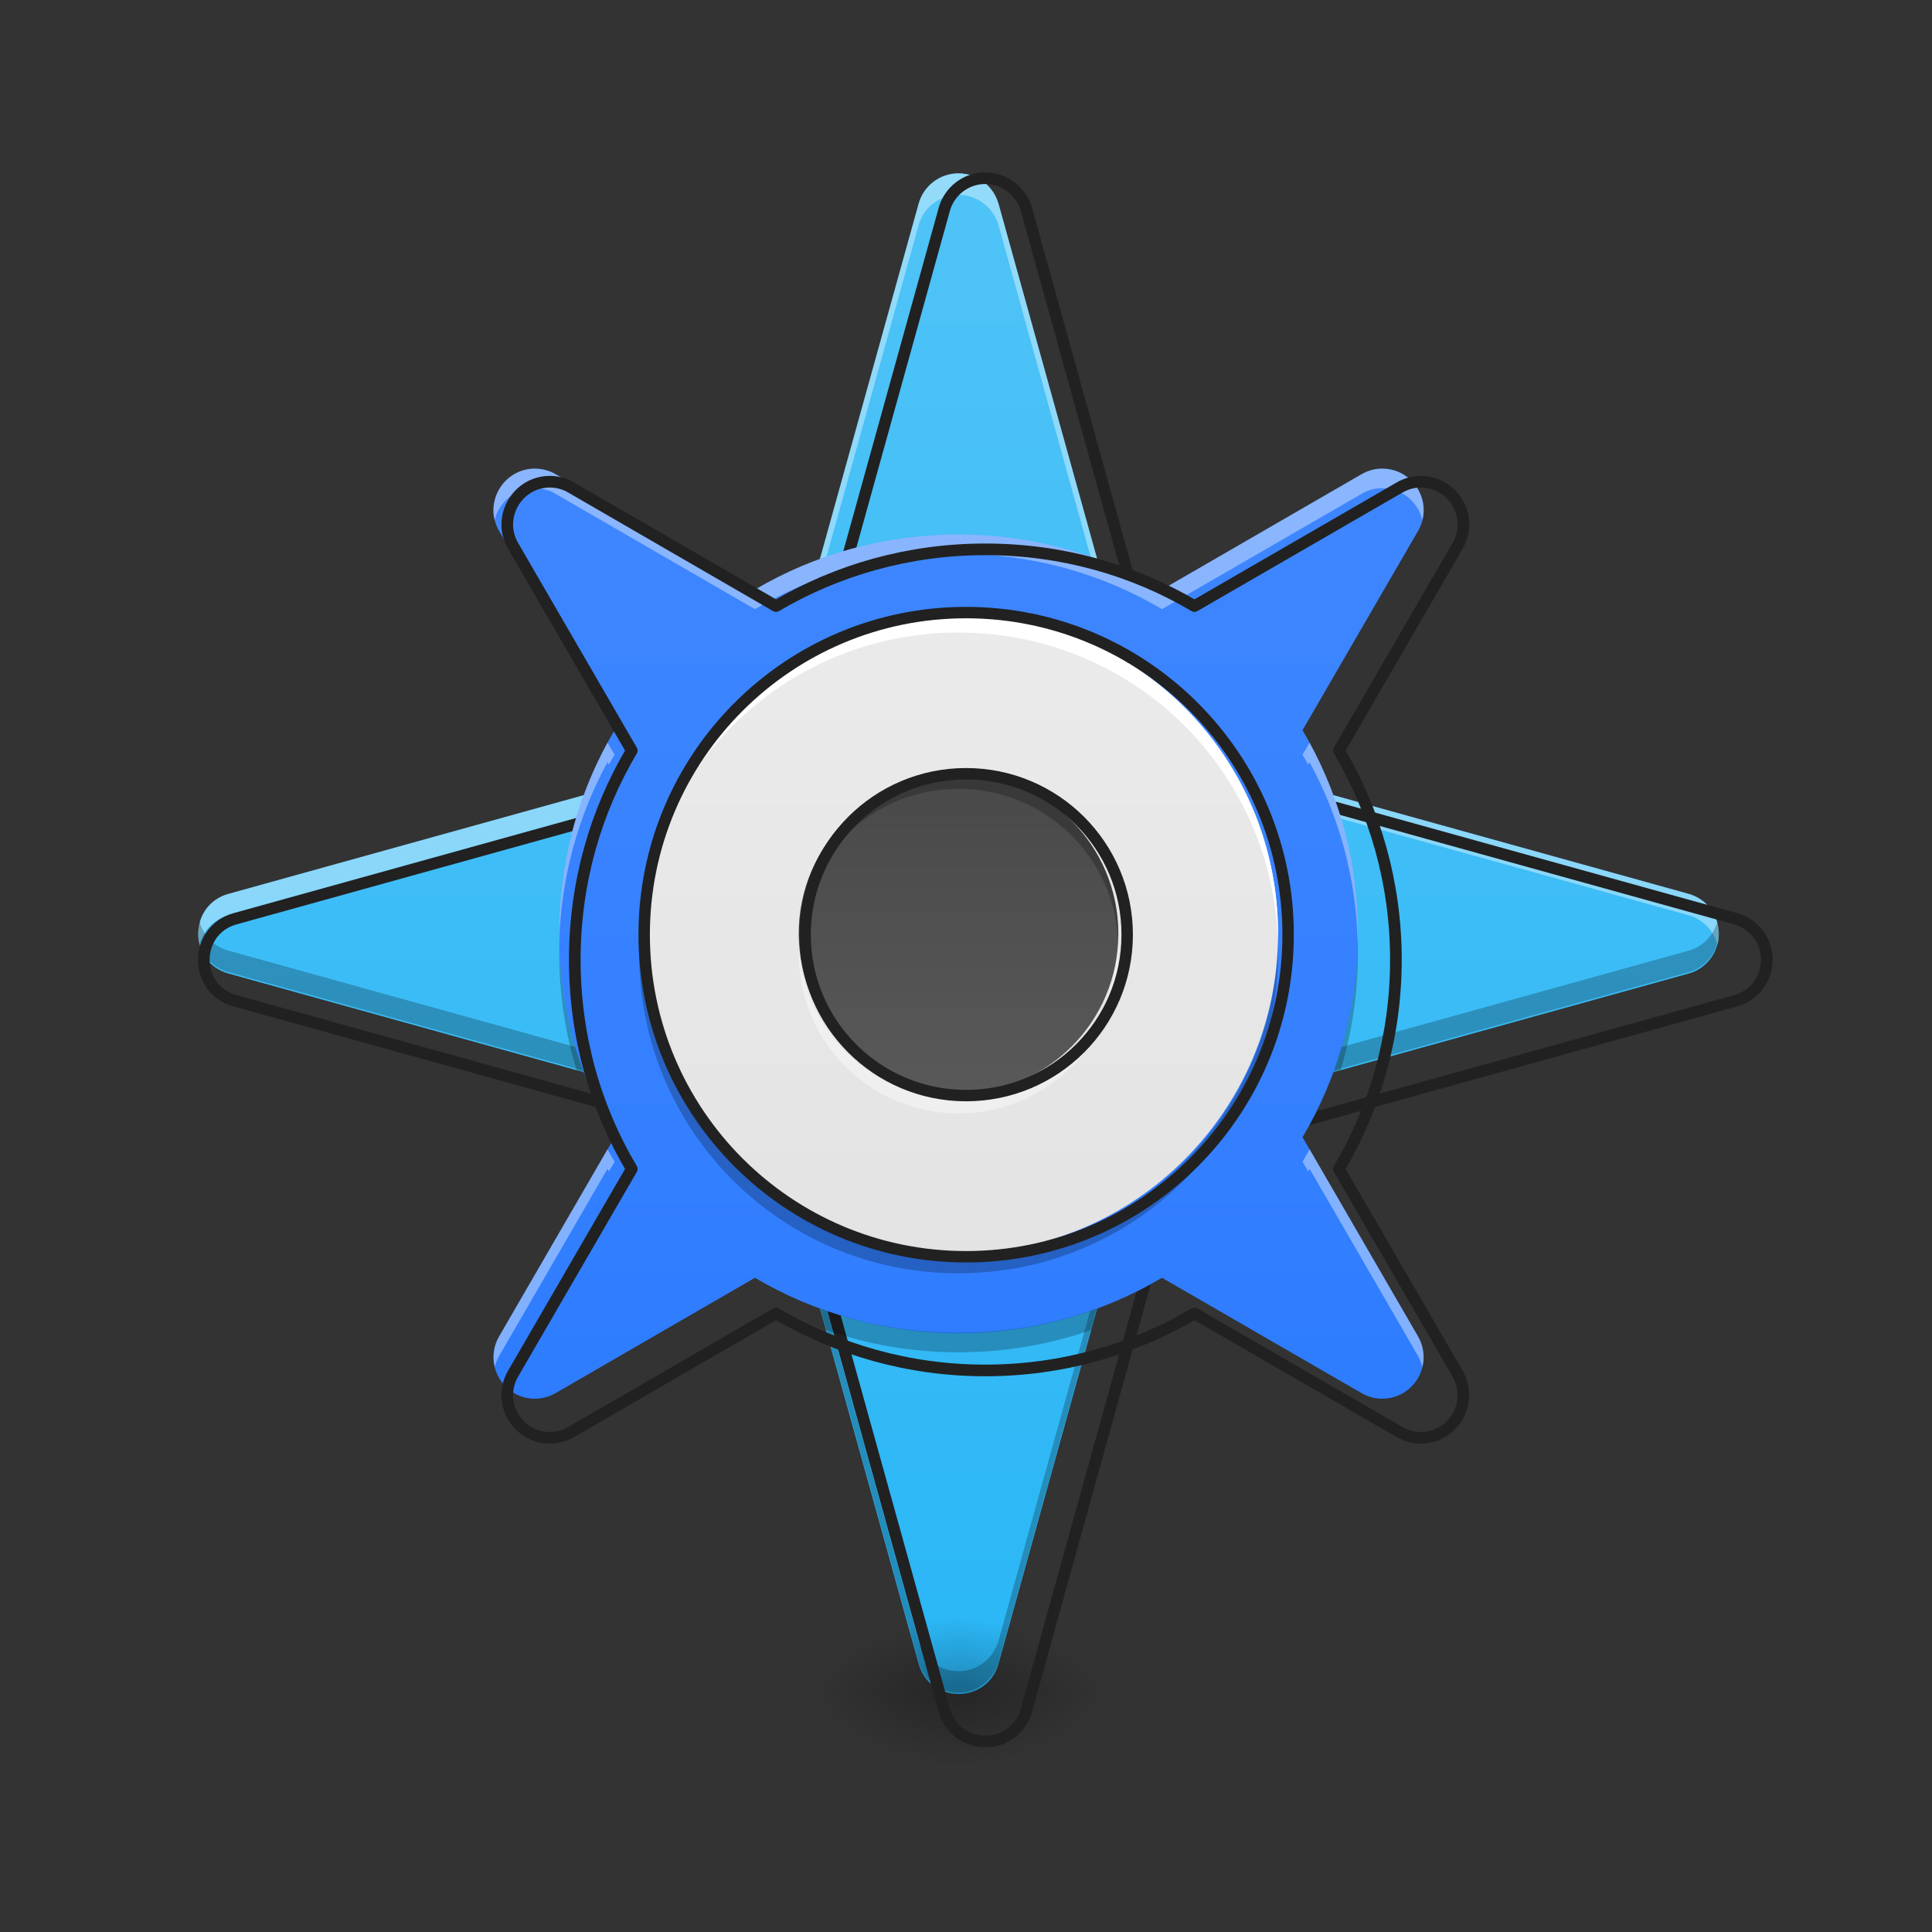 <?xml version="1.0" encoding="UTF-8"?>
<svg xmlns="http://www.w3.org/2000/svg" xmlns:xlink="http://www.w3.org/1999/xlink" width="32px" height="32px" viewBox="0 0 32 32" version="1.1">
<rect x="0" y="0" width="32" height="32" fill="#333333" stroke="none"/>
<defs>
<linearGradient id="linear0" gradientUnits="userSpaceOnUse" x1="960" y1="1695.118" x2="960" y2="175.118" gradientTransform="matrix(0.017,0,0,0.017,0,0)">
<stop offset="0" style="stop-color:rgb(16.078%,71.373%,96.471%);stop-opacity:1;"/>
<stop offset="1" style="stop-color:rgb(30.98%,76.471%,96.863%);stop-opacity:1;"/>
</linearGradient>
<radialGradient id="radial0" gradientUnits="userSpaceOnUse" cx="450.909" cy="189.579" fx="450.909" fy="189.579" r="21.167" gradientTransform="matrix(0,-0.078,-0.141,-0,42.208,63.595)">
<stop offset="0" style="stop-color:rgb(0%,0%,0%);stop-opacity:0.314;"/>
<stop offset="0.222" style="stop-color:rgb(0%,0%,0%);stop-opacity:0.275;"/>
<stop offset="1" style="stop-color:rgb(0%,0%,0%);stop-opacity:0;"/>
</radialGradient>
<radialGradient id="radial1" gradientUnits="userSpaceOnUse" cx="450.909" cy="189.579" fx="450.909" fy="189.579" r="21.167" gradientTransform="matrix(-0,0.078,0.141,0,-10.455,-7.527)">
<stop offset="0" style="stop-color:rgb(0%,0%,0%);stop-opacity:0.314;"/>
<stop offset="0.222" style="stop-color:rgb(0%,0%,0%);stop-opacity:0.275;"/>
<stop offset="1" style="stop-color:rgb(0%,0%,0%);stop-opacity:0;"/>
</radialGradient>
<radialGradient id="radial2" gradientUnits="userSpaceOnUse" cx="450.909" cy="189.579" fx="450.909" fy="189.579" r="21.167" gradientTransform="matrix(-0,-0.078,0.141,-0,-10.455,63.595)">
<stop offset="0" style="stop-color:rgb(0%,0%,0%);stop-opacity:0.314;"/>
<stop offset="0.222" style="stop-color:rgb(0%,0%,0%);stop-opacity:0.275;"/>
<stop offset="1" style="stop-color:rgb(0%,0%,0%);stop-opacity:0;"/>
</radialGradient>
<radialGradient id="radial3" gradientUnits="userSpaceOnUse" cx="450.909" cy="189.579" fx="450.909" fy="189.579" r="21.167" gradientTransform="matrix(0,0.078,-0.141,0,42.208,-7.527)">
<stop offset="0" style="stop-color:rgb(0%,0%,0%);stop-opacity:0.314;"/>
<stop offset="0.222" style="stop-color:rgb(0%,0%,0%);stop-opacity:0.275;"/>
<stop offset="1" style="stop-color:rgb(0%,0%,0%);stop-opacity:0;"/>
</radialGradient>
<linearGradient id="linear1" gradientUnits="userSpaceOnUse" x1="283.633" y1="313.933" x2="283.633" y2="-249.1" gradientTransform="matrix(0.045,0,0,0.045,4.536,14.018)">
<stop offset="0" style="stop-color:rgb(16.078%,47.451%,100%);stop-opacity:1;"/>
<stop offset="1" style="stop-color:rgb(26.667%,54.118%,100%);stop-opacity:1;"/>
</linearGradient>
<linearGradient id="linear2" gradientUnits="userSpaceOnUse" x1="254" y1="233.5" x2="254" y2="-168.667" gradientTransform="matrix(0.05,0,0,0.05,3.175,13.844)">
<stop offset="0" style="stop-color:rgb(87.843%,87.843%,87.843%);stop-opacity:1;"/>
<stop offset="1" style="stop-color:rgb(93.333%,93.333%,93.333%);stop-opacity:1;"/>
</linearGradient>
<linearGradient id="linear3" gradientUnits="userSpaceOnUse" x1="289.278" y1="-161.611" x2="289.278" y2="244.083" gradientTransform="matrix(0.025,0,0,0.025,9.526,14.655)">
<stop offset="0" style="stop-color:rgb(25.882%,25.882%,25.882%);stop-opacity:1;"/>
<stop offset="1" style="stop-color:rgb(38.039%,38.039%,38.039%);stop-opacity:1;"/>
</linearGradient>
</defs>
<g id="surface1">
<path style=" stroke:none;fill-rule:nonzero;fill:url(#linear0);" d="M 15.875 2.871 C 15.566 2.871 15.297 3.078 15.215 3.375 L 12.73 12.32 L 3.785 14.805 C 3.117 14.992 3.117 15.941 3.785 16.125 L 12.73 18.609 L 15.215 27.555 C 15.402 28.227 16.352 28.227 16.539 27.555 L 19.023 18.609 L 27.969 16.125 C 28.266 16.043 28.469 15.773 28.469 15.465 C 28.469 15.156 28.266 14.887 27.969 14.805 L 19.023 12.32 L 16.539 3.375 C 16.453 3.078 16.184 2.871 15.875 2.871 Z M 15.875 2.871 "/>
<path style=" stroke:none;fill-rule:nonzero;fill:url(#radial0);" d="M 15.875 28.035 L 18.523 28.035 L 18.523 26.711 L 15.875 26.711 Z M 15.875 28.035 "/>
<path style=" stroke:none;fill-rule:nonzero;fill:url(#radial1);" d="M 15.875 28.035 L 13.23 28.035 L 13.23 29.355 L 15.875 29.355 Z M 15.875 28.035 "/>
<path style=" stroke:none;fill-rule:nonzero;fill:url(#radial2);" d="M 15.875 28.035 L 13.23 28.035 L 13.23 26.711 L 15.875 26.711 Z M 15.875 28.035 "/>
<path style=" stroke:none;fill-rule:nonzero;fill:url(#radial3);" d="M 15.875 28.035 L 18.523 28.035 L 18.523 29.355 L 15.875 29.355 Z M 15.875 28.035 "/>
<path style=" stroke:none;fill-rule:nonzero;fill:rgb(100%,100%,100%);fill-opacity:0.392;" d="M 15.875 2.871 C 15.566 2.871 15.297 3.078 15.215 3.375 L 12.73 12.32 L 3.785 14.805 C 3.379 14.918 3.219 15.309 3.305 15.641 C 3.363 15.426 3.52 15.234 3.785 15.16 L 12.73 12.676 L 15.215 3.73 C 15.297 3.434 15.566 3.227 15.875 3.227 C 16.184 3.227 16.453 3.434 16.539 3.73 L 19.023 12.676 L 27.969 15.16 C 28.207 15.227 28.383 15.414 28.445 15.641 C 28.461 15.586 28.469 15.527 28.469 15.465 C 28.469 15.156 28.266 14.887 27.969 14.805 L 19.023 12.32 L 16.539 3.375 C 16.453 3.078 16.184 2.871 15.875 2.871 Z M 15.875 2.871 "/>
<path style=" stroke:none;fill-rule:nonzero;fill:rgb(0%,0%,0%);fill-opacity:0.235;" d="M 15.875 28.035 C 15.566 28.035 15.297 27.828 15.215 27.531 L 12.73 18.586 L 3.785 16.102 C 3.379 15.988 3.219 15.598 3.305 15.262 C 3.363 15.48 3.52 15.672 3.785 15.746 L 12.73 18.23 L 15.215 27.176 C 15.297 27.473 15.566 27.68 15.875 27.68 C 16.184 27.68 16.453 27.473 16.539 27.176 L 19.023 18.23 L 27.969 15.746 C 28.207 15.68 28.383 15.492 28.445 15.262 C 28.461 15.32 28.469 15.379 28.469 15.441 C 28.469 15.75 28.266 16.02 27.969 16.102 L 19.023 18.586 L 16.539 27.531 C 16.453 27.828 16.184 28.035 15.875 28.035 Z M 15.875 28.035 "/>
<path style="fill:none;stroke-width:11.339;stroke-linecap:round;stroke-linejoin:round;stroke:rgb(12.941%,12.941%,12.941%);stroke-opacity:1;stroke-miterlimit:4;" d="M 959.908 173.605 C 941.249 173.605 924.951 186.124 919.991 204.075 L 769.769 744.968 L 228.876 895.19 C 188.486 906.528 188.486 963.924 228.876 975.025 L 769.769 1125.247 L 919.991 1666.14 C 931.328 1706.766 988.725 1706.766 1000.062 1666.14 L 1150.284 1125.247 L 1691.177 975.025 C 1709.128 970.065 1721.411 953.767 1721.411 935.108 C 1721.411 916.448 1709.128 900.15 1691.177 895.19 L 1150.284 744.968 L 1000.062 204.075 C 994.866 186.124 978.568 173.605 959.908 173.605 Z M 959.908 173.605 " transform="matrix(0.017,0,0,0.017,0,0)"/>
<path style=" stroke:none;fill-rule:nonzero;fill:url(#linear1);" d="M 8.852 7.762 C 8.332 7.77 8.004 8.336 8.266 8.793 L 10.18 12.094 C 9.594 13.082 9.262 14.23 9.262 15.465 C 9.262 16.699 9.594 17.852 10.18 18.836 L 8.266 22.137 C 8.109 22.406 8.156 22.746 8.375 22.965 C 8.594 23.188 8.934 23.23 9.203 23.074 L 12.504 21.164 C 13.492 21.746 14.645 22.082 15.875 22.082 C 17.109 22.082 18.262 21.746 19.246 21.164 L 22.551 23.074 C 22.816 23.23 23.16 23.188 23.379 22.965 C 23.598 22.746 23.641 22.406 23.488 22.137 L 21.574 18.836 C 22.156 17.852 22.492 16.699 22.492 15.465 C 22.492 14.23 22.156 13.082 21.574 12.094 L 23.488 8.793 C 23.754 8.332 23.418 7.762 22.891 7.762 C 22.77 7.762 22.652 7.797 22.551 7.855 L 19.246 9.766 C 18.262 9.184 17.109 8.852 15.875 8.852 C 14.645 8.852 13.492 9.184 12.504 9.766 L 9.203 7.855 C 9.105 7.797 8.992 7.766 8.875 7.762 C 8.867 7.762 8.859 7.762 8.852 7.762 Z M 8.852 7.762 "/>
<path style=" stroke:none;fill-rule:nonzero;fill:url(#linear2);" d="M 15.875 10.172 C 18.801 10.172 21.168 12.543 21.168 15.465 C 21.168 18.387 18.801 20.758 15.875 20.758 C 12.953 20.758 10.586 18.387 10.586 15.465 C 10.586 12.543 12.953 10.172 15.875 10.172 Z M 15.875 10.172 "/>
<path style=" stroke:none;fill-rule:nonzero;fill:url(#linear3);" d="M 15.875 12.82 C 17.34 12.82 18.523 14.004 18.523 15.465 C 18.523 16.926 17.34 18.109 15.875 18.109 C 14.414 18.109 13.23 16.926 13.23 15.465 C 13.23 14.004 14.414 12.82 15.875 12.82 Z M 15.875 12.82 "/>
<path style=" stroke:none;fill-rule:nonzero;fill:rgb(0%,0%,0%);fill-opacity:0.235;" d="M 15.875 12.82 C 14.41 12.82 13.23 14 13.23 15.465 C 13.23 15.508 13.23 15.547 13.234 15.59 C 13.297 14.18 14.453 13.066 15.875 13.066 C 17.301 13.066 18.457 14.18 18.52 15.59 C 18.523 15.547 18.523 15.508 18.523 15.465 C 18.523 14 17.344 12.82 15.875 12.82 Z M 15.875 12.82 "/>
<path style=" stroke:none;fill-rule:nonzero;fill:rgb(100%,100%,100%);fill-opacity:0.392;" d="M 15.875 18.441 C 14.41 18.441 13.23 17.262 13.23 15.797 C 13.23 15.754 13.23 15.711 13.234 15.672 C 13.297 17.078 14.453 18.195 15.875 18.195 C 17.301 18.195 18.457 17.078 18.52 15.672 C 18.523 15.711 18.523 15.754 18.523 15.797 C 18.523 17.262 17.344 18.441 15.875 18.441 Z M 15.875 18.441 "/>
<path style="fill:none;stroke-width:3;stroke-linecap:round;stroke-linejoin:round;stroke:rgb(12.941%,12.941%,12.941%);stroke-opacity:1;stroke-miterlimit:4;" d="M 253.976 -9.895 C 277.411 -9.895 296.347 9.041 296.347 32.414 C 296.347 55.787 277.411 74.722 253.976 74.722 C 230.603 74.722 211.667 55.787 211.667 32.414 C 211.667 9.041 230.603 -9.895 253.976 -9.895 Z M 253.976 -9.895 " transform="matrix(0.063,0,0,0.063,0,13.439)"/>
<path style=" stroke:none;fill-rule:nonzero;fill:rgb(100%,100%,100%);fill-opacity:0.392;" d="M 8.852 7.762 C 8.398 7.766 8.09 8.199 8.191 8.613 C 8.266 8.324 8.52 8.09 8.852 8.086 C 8.859 8.086 8.867 8.086 8.875 8.086 C 8.992 8.09 9.105 8.121 9.203 8.18 L 12.504 10.09 C 13.492 9.508 14.645 9.172 15.875 9.172 C 17.109 9.172 18.262 9.508 19.246 10.09 L 22.551 8.18 C 22.652 8.117 22.77 8.086 22.891 8.086 C 23.23 8.086 23.488 8.32 23.559 8.613 C 23.664 8.195 23.352 7.762 22.891 7.762 C 22.77 7.762 22.652 7.797 22.551 7.855 L 19.246 9.766 C 18.262 9.184 17.109 8.852 15.875 8.852 C 14.645 8.852 13.492 9.184 12.504 9.766 L 9.203 7.855 C 9.105 7.797 8.992 7.766 8.875 7.762 C 8.867 7.762 8.859 7.762 8.852 7.762 Z M 10.062 12.301 C 9.551 13.238 9.262 14.316 9.262 15.465 C 9.262 15.52 9.262 15.57 9.262 15.625 C 9.289 14.539 9.574 13.52 10.062 12.625 L 10.086 12.664 C 10.113 12.609 10.145 12.555 10.18 12.5 Z M 21.691 12.301 L 21.574 12.5 C 21.605 12.555 21.637 12.609 21.668 12.664 L 21.691 12.625 C 22.176 13.516 22.465 14.539 22.488 15.625 C 22.492 15.57 22.492 15.52 22.492 15.465 C 22.492 14.316 22.203 13.238 21.691 12.301 Z M 10.062 19.035 L 8.266 22.137 C 8.176 22.293 8.152 22.477 8.195 22.645 C 8.207 22.582 8.234 22.52 8.266 22.461 L 10.062 19.359 C 10.07 19.375 10.078 19.391 10.086 19.402 L 10.18 19.242 C 10.137 19.176 10.098 19.105 10.062 19.035 Z M 21.691 19.035 C 21.652 19.105 21.613 19.176 21.574 19.242 L 21.668 19.402 C 21.676 19.391 21.684 19.375 21.691 19.359 L 23.488 22.461 C 23.52 22.52 23.543 22.582 23.559 22.645 C 23.602 22.477 23.578 22.293 23.488 22.137 Z M 21.691 19.035 "/>
<path style=" stroke:none;fill-rule:nonzero;fill:rgb(0%,0%,0%);fill-opacity:0.235;" d="M 9.262 15.625 C 9.262 15.676 9.262 15.73 9.262 15.785 C 9.262 16.461 9.363 17.113 9.551 17.727 L 9.668 17.762 C 9.422 17.094 9.281 16.375 9.262 15.625 Z M 22.488 15.625 C 22.473 16.375 22.328 17.094 22.082 17.762 L 22.203 17.727 C 22.391 17.113 22.492 16.461 22.492 15.785 C 22.492 15.73 22.492 15.676 22.488 15.625 Z M 13.582 21.668 L 13.68 22.027 C 14.367 22.27 15.105 22.398 15.875 22.398 C 16.648 22.398 17.387 22.27 18.074 22.027 L 18.172 21.668 C 17.457 21.934 16.684 22.074 15.875 22.074 C 15.066 22.074 14.293 21.934 13.582 21.668 Z M 13.582 21.668 "/>
<path style=" stroke:none;fill-rule:nonzero;fill:rgb(100%,100%,100%);fill-opacity:1;" d="M 15.875 10.172 C 12.945 10.172 10.586 12.531 10.586 15.465 C 10.586 15.516 10.586 15.566 10.586 15.617 C 10.668 12.754 12.996 10.477 15.875 10.477 C 18.758 10.477 21.086 12.754 21.168 15.617 C 21.168 15.566 21.168 15.516 21.168 15.465 C 21.168 12.531 18.809 10.172 15.875 10.172 Z M 15.875 10.172 "/>
<path style=" stroke:none;fill-rule:nonzero;fill:rgb(0%,0%,0%);fill-opacity:0.235;" d="M 15.875 21.09 C 12.945 21.09 10.586 18.727 10.586 15.797 C 10.586 15.746 10.586 15.695 10.586 15.645 C 10.668 18.504 12.996 20.785 15.875 20.785 C 18.758 20.785 21.086 18.504 21.168 15.645 C 21.168 15.695 21.168 15.746 21.168 15.797 C 21.168 18.727 18.809 21.09 15.875 21.09 Z M 15.875 21.09 "/>
<path style="fill:none;stroke-width:11.339;stroke-linecap:round;stroke-linejoin:round;stroke:rgb(12.941%,12.941%,12.941%);stroke-opacity:1;stroke-miterlimit:4;" d="M 535.225 469.325 C 503.81 469.798 483.97 504.046 499.795 531.682 L 615.532 731.269 C 580.102 791.027 560.025 860.469 560.025 935.108 C 560.025 1009.746 580.102 1079.425 615.532 1138.946 L 499.795 1338.534 C 490.347 1354.831 493.181 1375.381 506.408 1388.608 C 519.635 1402.071 540.185 1404.669 556.482 1395.221 L 756.07 1279.72 C 815.828 1314.914 885.506 1335.227 959.908 1335.227 C 1034.547 1335.227 1104.225 1314.914 1163.747 1279.72 L 1363.571 1395.221 C 1379.632 1404.669 1400.418 1402.071 1413.645 1388.608 C 1426.872 1375.381 1429.47 1354.831 1420.258 1338.534 L 1304.521 1138.946 C 1339.715 1079.425 1360.028 1009.746 1360.028 935.108 C 1360.028 860.469 1339.715 791.027 1304.521 731.269 L 1420.258 531.682 C 1436.32 503.81 1416.007 469.325 1384.12 469.325 C 1376.798 469.325 1369.712 471.451 1363.571 474.994 L 1163.747 590.495 C 1104.225 555.301 1034.547 535.225 959.908 535.225 C 885.506 535.225 815.828 555.301 756.07 590.495 L 556.482 474.994 C 550.577 471.451 543.728 469.561 536.642 469.325 C 536.169 469.325 535.697 469.325 535.225 469.325 Z M 535.225 469.325 " transform="matrix(0.017,0,0,0.017,0,0)"/>
<path style="fill:none;stroke-width:3;stroke-linecap:round;stroke-linejoin:round;stroke:rgb(12.941%,12.941%,12.941%);stroke-opacity:1;stroke-miterlimit:4;" d="M 253.976 -52.266 C 300.784 -52.266 338.655 -14.332 338.655 32.414 C 338.655 79.159 300.784 117.093 253.976 117.093 C 207.23 117.093 169.359 79.159 169.359 32.414 C 169.359 -14.332 207.23 -52.266 253.976 -52.266 Z M 253.976 -52.266 " transform="matrix(0.063,0,0,0.063,0,13.439)"/>
</g>
</svg>
